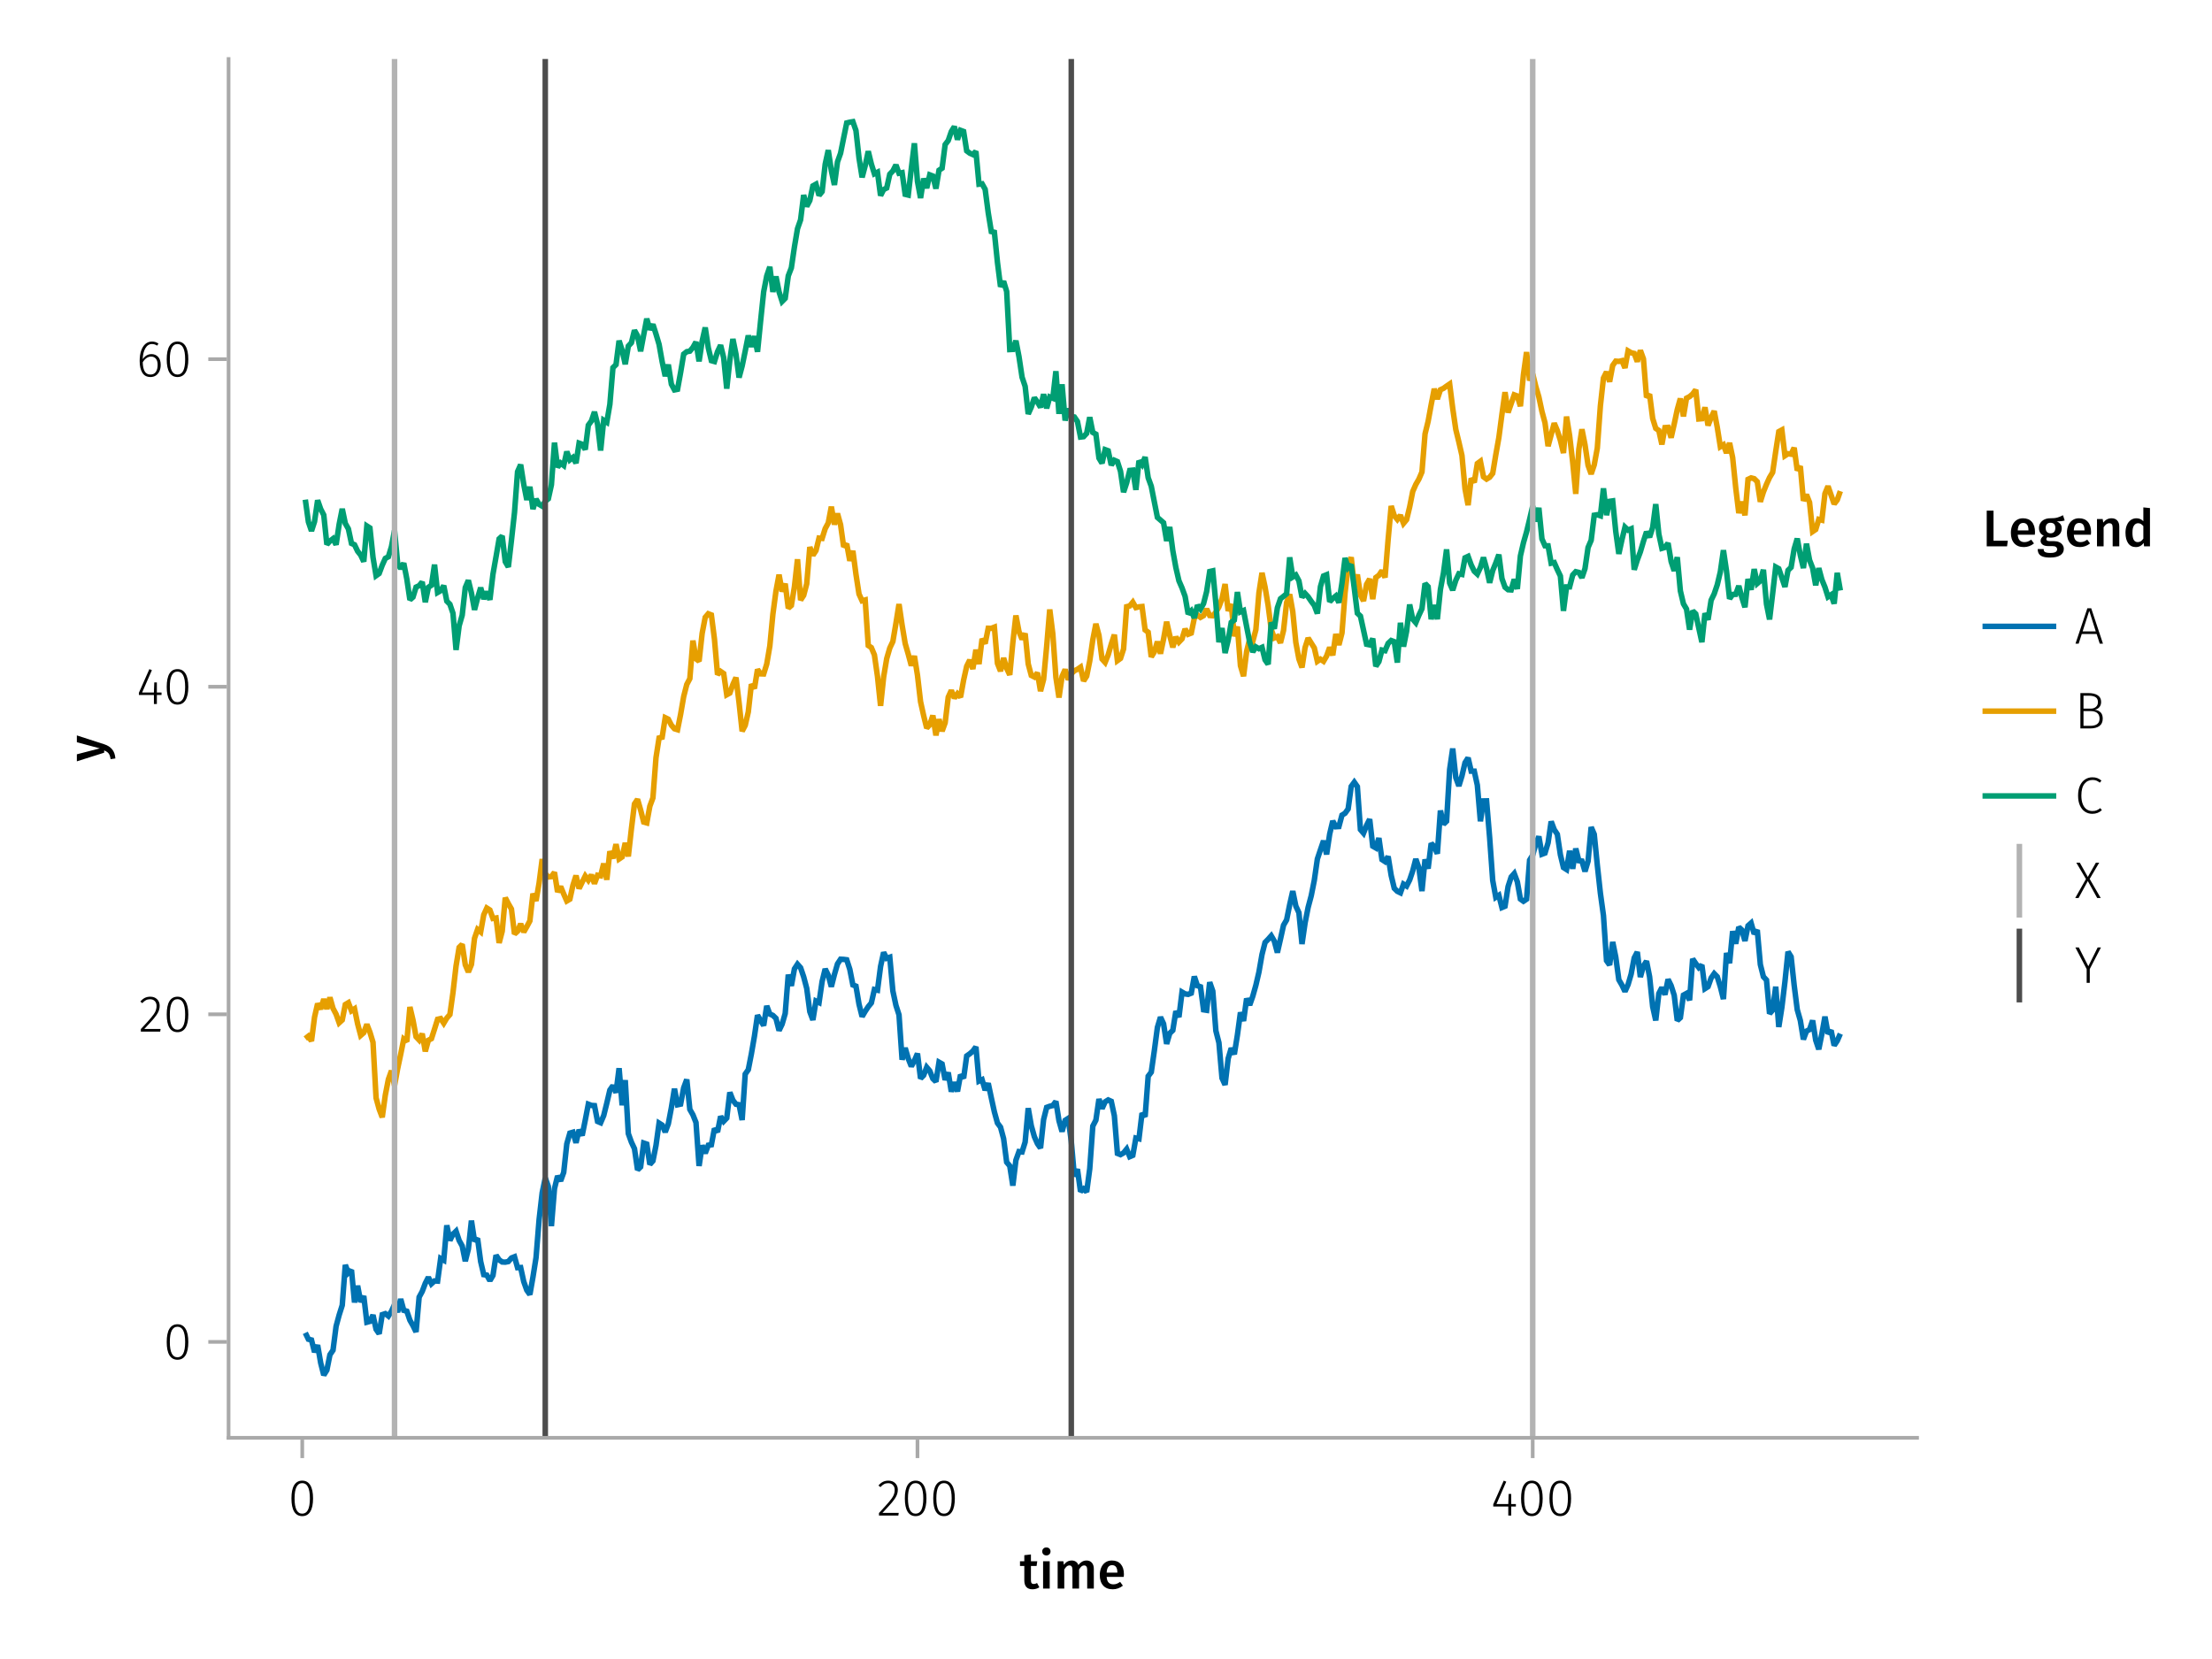 <?xml version="1.0" encoding="UTF-8"?>
<svg xmlns="http://www.w3.org/2000/svg" xmlns:xlink="http://www.w3.org/1999/xlink" width="600" height="450" viewBox="0 0 600 450">
<defs>
<g>
<g id="glyph-0-0-31ad4e9a">
<path d="M 5.312 -0.344 C 5.051 -0.156 4.758 -0.02 4.438 0.062 C 4.125 0.156 3.797 0.203 3.453 0.203 C 2.723 0.203 2.172 0 1.797 -0.406 C 1.422 -0.812 1.234 -1.414 1.234 -2.219 L 1.234 -6.125 L 0.062 -6.125 L 0.062 -7.406 L 1.234 -7.406 L 1.234 -9.047 L 3.031 -9.25 L 3.031 -7.406 L 4.75 -7.406 L 4.562 -6.125 L 3.031 -6.125 L 3.031 -2.25 C 3.031 -1.883 3.094 -1.625 3.219 -1.469 C 3.344 -1.312 3.539 -1.234 3.812 -1.234 C 4.082 -1.234 4.375 -1.32 4.688 -1.5 Z M 5.312 -0.344 "/>
</g>
<g id="glyph-0-1-31ad4e9a">
<path d="M 2.875 -7.406 L 2.875 0 L 1.078 0 L 1.078 -7.406 Z M 1.969 -11.156 C 2.301 -11.156 2.57 -11.051 2.781 -10.844 C 2.988 -10.633 3.094 -10.375 3.094 -10.062 C 3.094 -9.758 2.988 -9.504 2.781 -9.297 C 2.57 -9.086 2.301 -8.984 1.969 -8.984 C 1.633 -8.984 1.363 -9.086 1.156 -9.297 C 0.945 -9.504 0.844 -9.758 0.844 -10.062 C 0.844 -10.375 0.945 -10.633 1.156 -10.844 C 1.363 -11.051 1.633 -11.156 1.969 -11.156 Z M 1.969 -11.156 "/>
</g>
<g id="glyph-0-2-31ad4e9a">
<path d="M 8.938 -7.609 C 9.531 -7.609 10.004 -7.406 10.359 -7 C 10.711 -6.594 10.891 -6.047 10.891 -5.359 L 10.891 0 L 9.094 0 L 9.094 -5.078 C 9.094 -5.867 8.82 -6.266 8.281 -6.266 C 8 -6.266 7.75 -6.172 7.531 -5.984 C 7.32 -5.805 7.109 -5.531 6.891 -5.156 L 6.891 0 L 5.094 0 L 5.094 -5.078 C 5.094 -5.867 4.82 -6.266 4.281 -6.266 C 3.988 -6.266 3.734 -6.172 3.516 -5.984 C 3.305 -5.805 3.094 -5.531 2.875 -5.156 L 2.875 0 L 1.078 0 L 1.078 -7.406 L 2.625 -7.406 L 2.766 -6.438 C 3.328 -7.219 4.039 -7.609 4.906 -7.609 C 5.344 -7.609 5.719 -7.5 6.031 -7.281 C 6.344 -7.062 6.566 -6.758 6.703 -6.375 C 7.004 -6.77 7.332 -7.07 7.688 -7.281 C 8.051 -7.5 8.469 -7.609 8.938 -7.609 Z M 8.938 -7.609 "/>
</g>
<g id="glyph-0-3-31ad4e9a">
<path d="M 7.156 -3.875 C 7.156 -3.781 7.141 -3.539 7.109 -3.156 L 2.469 -3.156 C 2.52 -2.438 2.703 -1.922 3.016 -1.609 C 3.336 -1.297 3.758 -1.141 4.281 -1.141 C 4.613 -1.141 4.922 -1.191 5.203 -1.297 C 5.492 -1.41 5.801 -1.582 6.125 -1.812 L 6.875 -0.781 C 6.051 -0.125 5.133 0.203 4.125 0.203 C 3 0.203 2.129 -0.141 1.516 -0.828 C 0.91 -1.516 0.609 -2.457 0.609 -3.656 C 0.609 -4.406 0.738 -5.082 1 -5.688 C 1.258 -6.289 1.633 -6.758 2.125 -7.094 C 2.625 -7.438 3.211 -7.609 3.891 -7.609 C 4.93 -7.609 5.734 -7.281 6.297 -6.625 C 6.867 -5.969 7.156 -5.051 7.156 -3.875 Z M 5.375 -4.391 C 5.375 -5.691 4.895 -6.344 3.938 -6.344 C 3.5 -6.344 3.156 -6.18 2.906 -5.859 C 2.656 -5.535 2.508 -5.02 2.469 -4.312 L 5.375 -4.312 Z M 5.375 -4.391 "/>
</g>
<g id="glyph-1-0-31ad4e9a">
<path d="M 3.844 -9.469 C 4.812 -9.469 5.539 -9.055 6.031 -8.234 C 6.531 -7.422 6.781 -6.223 6.781 -4.641 C 6.781 -3.078 6.531 -1.883 6.031 -1.062 C 5.531 -0.25 4.801 0.156 3.844 0.156 C 2.883 0.156 2.156 -0.25 1.656 -1.062 C 1.164 -1.883 0.922 -3.082 0.922 -4.656 C 0.922 -6.238 1.164 -7.438 1.656 -8.25 C 2.156 -9.062 2.883 -9.469 3.844 -9.469 Z M 3.844 -8.797 C 2.457 -8.797 1.766 -7.414 1.766 -4.656 C 1.766 -1.895 2.457 -0.516 3.844 -0.516 C 4.531 -0.516 5.047 -0.848 5.391 -1.516 C 5.742 -2.191 5.922 -3.234 5.922 -4.641 C 5.922 -6.055 5.742 -7.102 5.391 -7.781 C 5.047 -8.457 4.531 -8.797 3.844 -8.797 Z M 3.844 -8.797 "/>
</g>
<g id="glyph-1-1-31ad4e9a">
<path d="M 3.156 -9.469 C 3.938 -9.469 4.555 -9.238 5.016 -8.781 C 5.484 -8.32 5.719 -7.734 5.719 -7.016 C 5.719 -6.41 5.586 -5.844 5.328 -5.312 C 5.078 -4.781 4.68 -4.195 4.141 -3.562 C 3.609 -2.926 2.742 -1.977 1.547 -0.719 L 5.969 -0.719 L 5.859 0 L 0.609 0 L 0.609 -0.688 C 1.879 -2.051 2.789 -3.062 3.344 -3.719 C 3.906 -4.375 4.301 -4.941 4.531 -5.422 C 4.758 -5.898 4.875 -6.414 4.875 -6.969 C 4.875 -7.52 4.711 -7.957 4.391 -8.281 C 4.066 -8.613 3.641 -8.781 3.109 -8.781 C 2.68 -8.781 2.301 -8.691 1.969 -8.516 C 1.633 -8.336 1.316 -8.07 1.016 -7.719 L 0.469 -8.141 C 0.832 -8.586 1.234 -8.922 1.672 -9.141 C 2.109 -9.359 2.602 -9.469 3.156 -9.469 Z M 3.156 -9.469 "/>
</g>
<g id="glyph-1-2-31ad4e9a">
<path d="M 6.766 -3.125 L 6.766 -2.453 L 5.5 -2.453 L 5.5 0 L 4.703 0 L 4.703 -2.453 L 0.625 -2.453 L 0.625 -3.047 L 3.469 -9.469 L 4.156 -9.188 L 1.5 -3.125 L 4.703 -3.125 L 4.797 -5.859 L 5.5 -5.859 L 5.5 -3.125 Z M 6.766 -3.125 "/>
</g>
<g id="glyph-1-3-31ad4e9a">
<path d="M 6.797 0 L 5.953 -2.625 L 1.922 -2.625 L 1.078 0 L 0.219 0 L 3.438 -9.594 L 4.484 -9.594 L 7.672 0 Z M 2.156 -3.328 L 5.719 -3.328 L 3.953 -8.906 Z M 2.156 -3.328 "/>
</g>
<g id="glyph-1-4-31ad4e9a">
<path d="M 5.406 -5.078 C 6.062 -5.004 6.594 -4.773 7 -4.391 C 7.406 -4.004 7.609 -3.426 7.609 -2.656 C 7.609 -1.758 7.305 -1.094 6.703 -0.656 C 6.098 -0.219 5.254 0 4.172 0 L 1.547 0 L 1.547 -9.594 L 3.703 -9.594 C 4.805 -9.594 5.66 -9.391 6.266 -8.984 C 6.867 -8.586 7.172 -7.992 7.172 -7.203 C 7.172 -6.609 7.008 -6.129 6.688 -5.766 C 6.363 -5.398 5.938 -5.172 5.406 -5.078 Z M 2.391 -8.891 L 2.391 -5.375 L 4.328 -5.375 C 4.922 -5.375 5.398 -5.531 5.766 -5.844 C 6.129 -6.156 6.312 -6.586 6.312 -7.141 C 6.312 -7.766 6.098 -8.211 5.672 -8.484 C 5.254 -8.754 4.625 -8.891 3.781 -8.891 Z M 4.172 -0.703 C 5.891 -0.703 6.75 -1.352 6.75 -2.656 C 6.75 -3.352 6.535 -3.867 6.109 -4.203 C 5.68 -4.535 5.117 -4.703 4.422 -4.703 L 2.391 -4.703 L 2.391 -0.703 Z M 4.172 -0.703 "/>
</g>
<g id="glyph-1-5-31ad4e9a">
<path d="M 4.797 -9.75 C 5.328 -9.75 5.773 -9.676 6.141 -9.531 C 6.516 -9.383 6.891 -9.16 7.266 -8.859 L 6.812 -8.297 C 6.488 -8.555 6.176 -8.742 5.875 -8.859 C 5.582 -8.973 5.242 -9.031 4.859 -9.031 C 3.953 -9.031 3.219 -8.68 2.656 -7.984 C 2.094 -7.297 1.812 -6.234 1.812 -4.797 C 1.812 -3.867 1.941 -3.086 2.203 -2.453 C 2.461 -1.816 2.816 -1.348 3.266 -1.047 C 3.723 -0.742 4.238 -0.594 4.812 -0.594 C 5.27 -0.594 5.656 -0.66 5.969 -0.797 C 6.289 -0.93 6.613 -1.129 6.938 -1.391 L 7.375 -0.844 C 6.676 -0.176 5.812 0.156 4.781 0.156 C 4.039 0.156 3.379 -0.035 2.797 -0.422 C 2.211 -0.805 1.754 -1.367 1.422 -2.109 C 1.086 -2.848 0.922 -3.742 0.922 -4.797 C 0.922 -5.859 1.094 -6.758 1.438 -7.5 C 1.781 -8.238 2.242 -8.797 2.828 -9.172 C 3.41 -9.555 4.066 -9.75 4.797 -9.75 Z M 4.797 -9.75 "/>
</g>
<g id="glyph-1-6-31ad4e9a">
<path d="M 7.125 -9.594 L 4.094 -3.75 L 4.094 0 L 3.25 0 L 3.25 -3.734 L 0.188 -9.594 L 1.125 -9.594 L 3.703 -4.5 L 6.234 -9.594 Z M 7.125 -9.594 "/>
</g>
<g id="glyph-2-0-31ad4e9a">
<path d="M 3.844 -9.469 C 4.812 -9.469 5.539 -9.055 6.031 -8.234 C 6.531 -7.422 6.781 -6.223 6.781 -4.641 C 6.781 -3.078 6.531 -1.883 6.031 -1.062 C 5.531 -0.25 4.801 0.156 3.844 0.156 C 2.883 0.156 2.156 -0.25 1.656 -1.062 C 1.164 -1.883 0.922 -3.082 0.922 -4.656 C 0.922 -6.238 1.164 -7.438 1.656 -8.25 C 2.156 -9.062 2.883 -9.469 3.844 -9.469 Z M 3.844 -8.797 C 2.457 -8.797 1.766 -7.414 1.766 -4.656 C 1.766 -1.895 2.457 -0.516 3.844 -0.516 C 4.531 -0.516 5.047 -0.848 5.391 -1.516 C 5.742 -2.191 5.922 -3.234 5.922 -4.641 C 5.922 -6.055 5.742 -7.102 5.391 -7.781 C 5.047 -8.457 4.531 -8.797 3.844 -8.797 Z M 3.844 -8.797 "/>
</g>
<g id="glyph-3-0-31ad4e9a">
<path d="M 3.844 -9.469 C 4.812 -9.469 5.539 -9.055 6.031 -8.234 C 6.531 -7.422 6.781 -6.223 6.781 -4.641 C 6.781 -3.078 6.531 -1.883 6.031 -1.062 C 5.531 -0.25 4.801 0.156 3.844 0.156 C 2.883 0.156 2.156 -0.25 1.656 -1.062 C 1.164 -1.883 0.922 -3.082 0.922 -4.656 C 0.922 -6.238 1.164 -7.438 1.656 -8.25 C 2.156 -9.062 2.883 -9.469 3.844 -9.469 Z M 3.844 -8.797 C 2.457 -8.797 1.766 -7.414 1.766 -4.656 C 1.766 -1.895 2.457 -0.516 3.844 -0.516 C 4.531 -0.516 5.047 -0.848 5.391 -1.516 C 5.742 -2.191 5.922 -3.234 5.922 -4.641 C 5.922 -6.055 5.742 -7.102 5.391 -7.781 C 5.047 -8.457 4.531 -8.797 3.844 -8.797 Z M 3.844 -8.797 "/>
</g>
<g id="glyph-4-0-31ad4e9a">
<path d="M 3.844 -9.469 C 4.812 -9.469 5.539 -9.055 6.031 -8.234 C 6.531 -7.422 6.781 -6.223 6.781 -4.641 C 6.781 -3.078 6.531 -1.883 6.031 -1.062 C 5.531 -0.25 4.801 0.156 3.844 0.156 C 2.883 0.156 2.156 -0.25 1.656 -1.062 C 1.164 -1.883 0.922 -3.082 0.922 -4.656 C 0.922 -6.238 1.164 -7.438 1.656 -8.25 C 2.156 -9.062 2.883 -9.469 3.844 -9.469 Z M 3.844 -8.797 C 2.457 -8.797 1.766 -7.414 1.766 -4.656 C 1.766 -1.895 2.457 -0.516 3.844 -0.516 C 4.531 -0.516 5.047 -0.848 5.391 -1.516 C 5.742 -2.191 5.922 -3.234 5.922 -4.641 C 5.922 -6.055 5.742 -7.102 5.391 -7.781 C 5.047 -8.457 4.531 -8.797 3.844 -8.797 Z M 3.844 -8.797 "/>
</g>
<g id="glyph-5-0-31ad4e9a">
<path d="M 0.031 -4.656 C 0.945 -4.363 1.656 -3.91 2.156 -3.297 C 2.664 -2.691 2.961 -1.863 3.047 -0.812 L 1.75 -0.625 C 1.676 -1.113 1.57 -1.504 1.438 -1.797 C 1.301 -2.086 1.117 -2.32 0.891 -2.5 C 0.672 -2.676 0.375 -2.844 0 -3 L 0 -2.375 L -7.406 -0.031 L -7.406 -1.938 L -1.188 -3.547 L -7.406 -5.219 L -7.406 -7.062 Z M 0.031 -4.656 "/>
</g>
<g id="glyph-6-0-31ad4e9a">
<path d="M 3.844 -9.469 C 4.812 -9.469 5.539 -9.055 6.031 -8.234 C 6.531 -7.422 6.781 -6.223 6.781 -4.641 C 6.781 -3.078 6.531 -1.883 6.031 -1.062 C 5.531 -0.25 4.801 0.156 3.844 0.156 C 2.883 0.156 2.156 -0.25 1.656 -1.062 C 1.164 -1.883 0.922 -3.082 0.922 -4.656 C 0.922 -6.238 1.164 -7.438 1.656 -8.25 C 2.156 -9.062 2.883 -9.469 3.844 -9.469 Z M 3.844 -8.797 C 2.457 -8.797 1.766 -7.414 1.766 -4.656 C 1.766 -1.895 2.457 -0.516 3.844 -0.516 C 4.531 -0.516 5.047 -0.848 5.391 -1.516 C 5.742 -2.191 5.922 -3.234 5.922 -4.641 C 5.922 -6.055 5.742 -7.102 5.391 -7.781 C 5.047 -8.457 4.531 -8.797 3.844 -8.797 Z M 3.844 -8.797 "/>
</g>
<g id="glyph-7-0-31ad4e9a">
<path d="M 3.156 -9.469 C 3.938 -9.469 4.555 -9.238 5.016 -8.781 C 5.484 -8.32 5.719 -7.734 5.719 -7.016 C 5.719 -6.41 5.586 -5.844 5.328 -5.312 C 5.078 -4.781 4.68 -4.195 4.141 -3.562 C 3.609 -2.926 2.742 -1.977 1.547 -0.719 L 5.969 -0.719 L 5.859 0 L 0.609 0 L 0.609 -0.688 C 1.879 -2.051 2.789 -3.062 3.344 -3.719 C 3.906 -4.375 4.301 -4.941 4.531 -5.422 C 4.758 -5.898 4.875 -6.414 4.875 -6.969 C 4.875 -7.52 4.711 -7.957 4.391 -8.281 C 4.066 -8.613 3.641 -8.781 3.109 -8.781 C 2.68 -8.781 2.301 -8.691 1.969 -8.516 C 1.633 -8.336 1.316 -8.07 1.016 -7.719 L 0.469 -8.141 C 0.832 -8.586 1.234 -8.922 1.672 -9.141 C 2.109 -9.359 2.602 -9.469 3.156 -9.469 Z M 3.156 -9.469 "/>
</g>
<g id="glyph-8-0-31ad4e9a">
<path d="M 6.766 -3.125 L 6.766 -2.453 L 5.5 -2.453 L 5.5 0 L 4.703 0 L 4.703 -2.453 L 0.625 -2.453 L 0.625 -3.047 L 3.469 -9.469 L 4.156 -9.188 L 1.5 -3.125 L 4.703 -3.125 L 4.797 -5.859 L 5.5 -5.859 L 5.5 -3.125 Z M 6.766 -3.125 "/>
</g>
<g id="glyph-9-0-31ad4e9a">
<path d="M 4.141 -6.062 C 4.859 -6.062 5.453 -5.812 5.922 -5.312 C 6.391 -4.812 6.625 -4.086 6.625 -3.141 C 6.625 -2.473 6.504 -1.891 6.266 -1.391 C 6.023 -0.891 5.695 -0.504 5.281 -0.234 C 4.863 0.023 4.395 0.156 3.875 0.156 C 2.852 0.156 2.102 -0.238 1.625 -1.031 C 1.156 -1.82 0.922 -2.879 0.922 -4.203 C 0.922 -5.273 1.055 -6.207 1.328 -7 C 1.598 -7.789 1.984 -8.398 2.484 -8.828 C 2.992 -9.254 3.594 -9.469 4.281 -9.469 C 4.906 -9.469 5.484 -9.285 6.016 -8.922 L 5.672 -8.359 C 5.223 -8.648 4.754 -8.797 4.266 -8.797 C 3.516 -8.797 2.914 -8.414 2.469 -7.656 C 2.02 -6.906 1.781 -5.914 1.75 -4.688 C 2.375 -5.602 3.172 -6.062 4.141 -6.062 Z M 3.875 -0.516 C 4.488 -0.516 4.961 -0.75 5.297 -1.219 C 5.629 -1.695 5.797 -2.328 5.797 -3.109 C 5.797 -3.879 5.633 -4.453 5.312 -4.828 C 4.988 -5.203 4.562 -5.391 4.031 -5.391 C 3.562 -5.391 3.133 -5.25 2.75 -4.969 C 2.363 -4.695 2.031 -4.32 1.75 -3.844 C 1.781 -2.758 1.961 -1.93 2.297 -1.359 C 2.629 -0.797 3.156 -0.516 3.875 -0.516 Z M 3.875 -0.516 "/>
</g>
<g id="glyph-9-1-31ad4e9a">
<path d="M 3.844 -9.469 C 4.812 -9.469 5.539 -9.055 6.031 -8.234 C 6.531 -7.422 6.781 -6.223 6.781 -4.641 C 6.781 -3.078 6.531 -1.883 6.031 -1.062 C 5.531 -0.25 4.801 0.156 3.844 0.156 C 2.883 0.156 2.156 -0.25 1.656 -1.062 C 1.164 -1.883 0.922 -3.082 0.922 -4.656 C 0.922 -6.238 1.164 -7.438 1.656 -8.25 C 2.156 -9.062 2.883 -9.469 3.844 -9.469 Z M 3.844 -8.797 C 2.457 -8.797 1.766 -7.414 1.766 -4.656 C 1.766 -1.895 2.457 -0.516 3.844 -0.516 C 4.531 -0.516 5.047 -0.848 5.391 -1.516 C 5.742 -2.191 5.922 -3.234 5.922 -4.641 C 5.922 -6.055 5.742 -7.102 5.391 -7.781 C 5.047 -8.457 4.531 -8.797 3.844 -8.797 Z M 3.844 -8.797 "/>
</g>
<g id="glyph-10-0-31ad4e9a">
<path d="M 2.984 -9.672 L 2.984 -1.516 L 6.859 -1.516 L 6.656 0 L 1.141 0 L 1.141 -9.672 Z M 2.984 -9.672 "/>
</g>
<g id="glyph-10-1-31ad4e9a">
<path d="M 7.156 -3.875 C 7.156 -3.781 7.141 -3.539 7.109 -3.156 L 2.469 -3.156 C 2.52 -2.438 2.703 -1.922 3.016 -1.609 C 3.336 -1.297 3.758 -1.141 4.281 -1.141 C 4.613 -1.141 4.922 -1.191 5.203 -1.297 C 5.492 -1.41 5.801 -1.582 6.125 -1.812 L 6.875 -0.781 C 6.051 -0.125 5.133 0.203 4.125 0.203 C 3 0.203 2.129 -0.141 1.516 -0.828 C 0.91 -1.516 0.609 -2.457 0.609 -3.656 C 0.609 -4.406 0.738 -5.082 1 -5.688 C 1.258 -6.289 1.633 -6.758 2.125 -7.094 C 2.625 -7.438 3.211 -7.609 3.891 -7.609 C 4.93 -7.609 5.734 -7.281 6.297 -6.625 C 6.867 -5.969 7.156 -5.051 7.156 -3.875 Z M 5.375 -4.391 C 5.375 -5.691 4.895 -6.344 3.938 -6.344 C 3.5 -6.344 3.156 -6.18 2.906 -5.859 C 2.656 -5.535 2.508 -5.02 2.469 -4.312 L 5.375 -4.312 Z M 5.375 -4.391 "/>
</g>
<g id="glyph-10-2-31ad4e9a">
<path d="M 7.516 -7.016 C 7.035 -6.848 6.32 -6.766 5.375 -6.766 C 5.832 -6.555 6.172 -6.301 6.391 -6 C 6.609 -5.695 6.719 -5.316 6.719 -4.859 C 6.719 -4.367 6.598 -3.938 6.359 -3.562 C 6.117 -3.195 5.77 -2.906 5.312 -2.688 C 4.863 -2.469 4.336 -2.359 3.734 -2.359 C 3.398 -2.359 3.109 -2.398 2.859 -2.484 C 2.648 -2.336 2.547 -2.156 2.547 -1.938 C 2.547 -1.582 2.844 -1.406 3.438 -1.406 L 4.578 -1.406 C 5.117 -1.406 5.594 -1.316 6 -1.141 C 6.406 -0.961 6.719 -0.711 6.938 -0.391 C 7.164 -0.078 7.281 0.281 7.281 0.688 C 7.281 1.438 6.961 2.016 6.328 2.422 C 5.691 2.836 4.773 3.047 3.578 3.047 C 2.723 3.047 2.051 2.957 1.562 2.781 C 1.07 2.602 0.723 2.348 0.516 2.016 C 0.305 1.68 0.203 1.254 0.203 0.734 L 1.812 0.734 C 1.812 0.992 1.859 1.195 1.953 1.344 C 2.055 1.488 2.238 1.598 2.5 1.672 C 2.758 1.754 3.129 1.797 3.609 1.797 C 4.297 1.797 4.773 1.707 5.047 1.531 C 5.328 1.363 5.469 1.125 5.469 0.812 C 5.469 0.531 5.359 0.312 5.141 0.156 C 4.93 0.008 4.625 -0.062 4.219 -0.062 L 3.094 -0.062 C 2.395 -0.062 1.867 -0.195 1.516 -0.469 C 1.16 -0.738 0.984 -1.082 0.984 -1.5 C 0.984 -1.758 1.055 -2.008 1.203 -2.25 C 1.359 -2.5 1.57 -2.707 1.844 -2.875 C 1.395 -3.102 1.066 -3.383 0.859 -3.719 C 0.648 -4.062 0.547 -4.473 0.547 -4.953 C 0.547 -5.484 0.676 -5.945 0.938 -6.344 C 1.195 -6.75 1.555 -7.062 2.016 -7.281 C 2.484 -7.5 3.016 -7.609 3.609 -7.609 C 4.391 -7.598 5.02 -7.66 5.5 -7.797 C 5.988 -7.93 6.508 -8.145 7.062 -8.438 Z M 3.641 -6.391 C 3.234 -6.391 2.914 -6.258 2.688 -6 C 2.469 -5.75 2.359 -5.41 2.359 -4.984 C 2.359 -4.535 2.473 -4.18 2.703 -3.922 C 2.93 -3.66 3.254 -3.531 3.672 -3.531 C 4.098 -3.531 4.422 -3.656 4.641 -3.906 C 4.867 -4.164 4.984 -4.531 4.984 -5 C 4.984 -5.926 4.535 -6.391 3.641 -6.391 Z M 3.641 -6.391 "/>
</g>
<g id="glyph-10-3-31ad4e9a">
<path d="M 5.031 -7.609 C 5.688 -7.609 6.195 -7.41 6.562 -7.016 C 6.938 -6.617 7.125 -6.066 7.125 -5.359 L 7.125 0 L 5.328 0 L 5.328 -5.078 C 5.328 -5.516 5.25 -5.82 5.094 -6 C 4.945 -6.176 4.723 -6.266 4.422 -6.266 C 4.117 -6.266 3.844 -6.172 3.594 -5.984 C 3.344 -5.797 3.102 -5.52 2.875 -5.156 L 2.875 0 L 1.078 0 L 1.078 -7.406 L 2.625 -7.406 L 2.766 -6.438 C 3.379 -7.219 4.133 -7.609 5.031 -7.609 Z M 5.031 -7.609 "/>
</g>
<g id="glyph-11-0-31ad4e9a">
<path d="M 7.312 -10.375 L 7.312 0 L 5.719 0 L 5.594 -0.938 C 5.363 -0.582 5.066 -0.301 4.703 -0.094 C 4.348 0.102 3.941 0.203 3.484 0.203 C 2.578 0.203 1.879 -0.145 1.391 -0.844 C 0.91 -1.539 0.672 -2.492 0.672 -3.703 C 0.672 -4.453 0.789 -5.125 1.031 -5.719 C 1.281 -6.312 1.629 -6.773 2.078 -7.109 C 2.535 -7.441 3.062 -7.609 3.656 -7.609 C 4.363 -7.609 4.984 -7.344 5.516 -6.812 L 5.516 -10.562 Z M 3.984 -1.141 C 4.305 -1.141 4.586 -1.219 4.828 -1.375 C 5.066 -1.531 5.297 -1.77 5.516 -2.094 L 5.516 -5.484 C 5.297 -5.742 5.078 -5.938 4.859 -6.062 C 4.641 -6.195 4.391 -6.266 4.109 -6.266 C 3.629 -6.266 3.25 -6.051 2.969 -5.625 C 2.695 -5.207 2.562 -4.566 2.562 -3.703 C 2.562 -2.797 2.68 -2.141 2.922 -1.734 C 3.172 -1.336 3.523 -1.141 3.984 -1.141 Z M 3.984 -1.141 "/>
</g>
<g id="glyph-12-0-31ad4e9a">
<path d="M 4.062 -5.188 L 7.062 0 L 6.109 0 L 3.562 -4.609 L 1.047 0 L 0.141 0 L 3.062 -5.156 L 0.438 -9.594 L 1.391 -9.594 L 3.562 -5.719 L 5.75 -9.594 L 6.656 -9.594 Z M 4.062 -5.188 "/>
</g>
</g>
<clipPath id="clip-0-31ad4e9a">
<path clip-rule="nonzero" d="M 106 16 L 108 16 L 108 390 L 106 390 Z M 106 16 "/>
</clipPath>
<clipPath id="clip-1-31ad4e9a">
<path clip-rule="nonzero" d="M 414 16 L 417 16 L 417 390 L 414 390 Z M 414 16 "/>
</clipPath>
<clipPath id="clip-2-31ad4e9a">
<path clip-rule="nonzero" d="M 147 16 L 149 16 L 149 390 L 147 390 Z M 147 16 "/>
</clipPath>
<clipPath id="clip-3-31ad4e9a">
<path clip-rule="nonzero" d="M 289 16 L 292 16 L 292 390 L 289 390 Z M 289 16 "/>
</clipPath>
</defs>
<rect x="-60" y="-45" width="720" height="540" fill="rgb(100%, 100%, 100%)" fill-opacity="1"/>
<path fill-rule="nonzero" fill="rgb(100%, 100%, 100%)" fill-opacity="1" d="M 62 390 L 520 390 L 520 16 L 62 16 Z M 62 390 "/>
<g fill="rgb(0%, 0%, 0%)" fill-opacity="1">
<use xlink:href="#glyph-0-0-31ad4e9a" x="276.608" y="430.89"/>
</g>
<g fill="rgb(0%, 0%, 0%)" fill-opacity="1">
<use xlink:href="#glyph-0-1-31ad4e9a" x="281.858" y="430.89"/>
</g>
<g fill="rgb(0%, 0%, 0%)" fill-opacity="1">
<use xlink:href="#glyph-0-2-31ad4e9a" x="285.806" y="430.89"/>
</g>
<g fill="rgb(0%, 0%, 0%)" fill-opacity="1">
<use xlink:href="#glyph-0-3-31ad4e9a" x="297.706" y="430.89"/>
</g>
<g fill="rgb(0%, 0%, 0%)" fill-opacity="1">
<use xlink:href="#glyph-1-0-31ad4e9a" x="78.134" y="411.09"/>
</g>
<g fill="rgb(0%, 0%, 0%)" fill-opacity="1">
<use xlink:href="#glyph-1-1-31ad4e9a" x="237.81" y="411.09"/>
</g>
<g fill="rgb(0%, 0%, 0%)" fill-opacity="1">
<use xlink:href="#glyph-1-0-31ad4e9a" x="244.516" y="411.09"/>
</g>
<g fill="rgb(0%, 0%, 0%)" fill-opacity="1">
<use xlink:href="#glyph-2-0-31ad4e9a" x="252.216" y="411.09"/>
</g>
<g fill="rgb(0%, 0%, 0%)" fill-opacity="1">
<use xlink:href="#glyph-1-2-31ad4e9a" x="404.416" y="411.09"/>
</g>
<g fill="rgb(0%, 0%, 0%)" fill-opacity="1">
<use xlink:href="#glyph-3-0-31ad4e9a" x="411.668" y="411.09"/>
</g>
<g fill="rgb(0%, 0%, 0%)" fill-opacity="1">
<use xlink:href="#glyph-4-0-31ad4e9a" x="419.368" y="411.09"/>
</g>
<g fill="rgb(0%, 0%, 0%)" fill-opacity="1">
<use xlink:href="#glyph-5-0-31ad4e9a" x="28.254" y="206.542"/>
</g>
<g fill="rgb(0%, 0%, 0%)" fill-opacity="1">
<use xlink:href="#glyph-6-0-31ad4e9a" x="44.3" y="368.673"/>
</g>
<g fill="rgb(0%, 0%, 0%)" fill-opacity="1">
<use xlink:href="#glyph-7-0-31ad4e9a" x="37.594" y="279.82"/>
</g>
<g fill="rgb(0%, 0%, 0%)" fill-opacity="1">
<use xlink:href="#glyph-6-0-31ad4e9a" x="44.3" y="279.82"/>
</g>
<g fill="rgb(0%, 0%, 0%)" fill-opacity="1">
<use xlink:href="#glyph-8-0-31ad4e9a" x="37.048" y="190.966"/>
</g>
<g fill="rgb(0%, 0%, 0%)" fill-opacity="1">
<use xlink:href="#glyph-6-0-31ad4e9a" x="44.3" y="190.966"/>
</g>
<g fill="rgb(0%, 0%, 0%)" fill-opacity="1">
<use xlink:href="#glyph-9-0-31ad4e9a" x="36.964" y="102.113"/>
</g>
<g fill="rgb(0%, 0%, 0%)" fill-opacity="1">
<use xlink:href="#glyph-9-1-31ad4e9a" x="44.3" y="102.113"/>
</g>
<path fill="none" stroke-width="1.5" stroke-linecap="butt" stroke-linejoin="miter" stroke="rgb(0%, 44.706%, 69.804%)" stroke-opacity="1" stroke-miterlimit="2" d="M 82.816 361.531 L 83.652 363.262 L 84.488 363.469 L 85.32 366.758 L 86.156 364.867 L 86.988 369.707 L 87.824 373 L 88.66 371.645 L 89.492 367.469 L 90.328 366.246 L 91.164 359.758 L 91.996 356.688 L 92.832 354.051 L 93.664 343.117 L 94.5 345.273 L 95.336 344.504 L 96.168 353.293 L 97.004 348.754 L 97.836 353.152 L 98.672 351.551 L 99.508 358.641 L 100.34 358.418 L 101.176 356.707 L 102.008 360.562 L 102.844 361.77 L 103.68 356.598 L 104.512 356.328 L 105.348 356.984 L 106.18 355.684 L 107.016 353.855 L 107.852 355.91 L 108.684 352.363 L 109.52 355.426 L 110.352 355.656 L 111.188 358.109 L 112.023 359.578 L 112.855 361.277 L 113.691 351.84 L 114.523 350.316 L 115.359 348.098 L 116.195 346.453 L 117.027 348.215 L 117.863 347.449 L 118.695 347.496 L 119.531 341.359 L 120.367 341.828 L 121.199 332.363 L 122.035 336.473 L 122.871 334.773 L 123.703 333.961 L 124.539 336.469 L 125.371 337.961 L 126.207 342.094 L 127.043 338.789 L 127.875 331.09 L 128.711 336.637 L 129.543 335.934 L 130.379 342.188 L 131.215 345.746 L 132.047 345.875 L 132.883 347.371 L 133.715 345.961 L 134.551 340.484 L 135.387 341.734 L 136.219 342.312 L 137.055 342.355 L 137.887 342.191 L 138.723 341.23 L 139.559 340.898 L 140.391 343.855 L 141.227 343.816 L 142.059 347.617 L 142.895 349.965 L 143.73 351.137 L 144.562 346.402 L 145.398 341.141 L 146.23 330.832 L 147.066 323.531 L 147.902 319.523 L 148.734 321.82 L 149.57 332.578 L 150.402 322.41 L 151.238 318.996 L 152.074 320.309 L 152.906 318 L 153.742 310.266 L 154.578 307.359 L 155.41 307.117 L 156.246 309.977 L 157.078 306.473 L 157.914 307.984 L 158.75 303.832 L 159.582 299.512 L 160.418 299.84 L 161.25 299.895 L 162.086 304.184 L 162.922 304.543 L 163.754 302.598 L 164.59 299.242 L 165.422 295.691 L 166.258 294.484 L 167.094 296.375 L 167.926 289.75 L 168.762 299.805 L 169.594 292.984 L 170.43 307.48 L 171.266 309.801 L 172.098 311.57 L 172.934 317.32 L 173.766 316.516 L 174.602 310.051 L 175.438 310.336 L 176.27 315.84 L 177.105 314.887 L 177.938 310.68 L 178.773 304.645 L 179.609 305.172 L 180.441 307.062 L 181.277 304.84 L 182.109 300.465 L 182.945 295.312 L 183.781 299.672 L 184.613 299.492 L 185.449 295.07 L 186.285 292.809 L 187.117 300.922 L 187.953 302.387 L 188.785 304.484 L 189.621 316.266 L 190.457 310.688 L 191.289 312.809 L 192.125 310.637 L 192.957 310.52 L 193.793 306.133 L 194.629 307.031 L 195.461 302.828 L 196.297 304.141 L 197.129 303.27 L 197.965 296.305 L 198.801 298.434 L 199.633 299.52 L 200.469 299.648 L 201.301 303.805 L 202.137 291.352 L 202.973 290.141 L 203.805 285.879 L 204.641 281.059 L 205.473 275.379 L 206.309 276.816 L 207.145 278.172 L 207.977 272.848 L 208.812 275.059 L 209.645 275.422 L 210.48 276.227 L 211.316 279.527 L 212.148 277.797 L 212.984 274.914 L 213.82 264.371 L 214.652 267.402 L 215.488 262.812 L 216.32 261.543 L 217.156 262.488 L 217.992 264.953 L 218.824 268.094 L 219.66 274.418 L 220.492 276.66 L 221.328 271.535 L 222.164 271.938 L 222.996 266.23 L 223.832 262.832 L 224.664 264.52 L 225.5 267.629 L 226.336 264.332 L 227.168 261.457 L 228.004 260.191 L 228.836 260.23 L 229.672 260.34 L 230.508 262.918 L 231.34 267.156 L 232.176 267.488 L 233.008 272.391 L 233.844 275.742 L 234.68 274.324 L 235.512 273.059 L 236.348 272.047 L 237.18 268.402 L 238.016 268.59 L 238.852 262.156 L 239.684 258.34 L 240.52 259.945 L 241.352 259.656 L 242.188 268.805 L 243.023 272.703 L 243.855 275.281 L 244.691 287.441 L 245.527 284.254 L 246.359 287.125 L 247.195 289.242 L 248.027 287.695 L 248.863 285.77 L 249.699 292.531 L 250.531 291.684 L 251.367 289.496 L 252.199 290.48 L 253.035 292.578 L 253.871 293.387 L 254.703 288.121 L 255.539 288.598 L 256.371 292.918 L 257.207 290.918 L 258.043 296.098 L 258.875 293.574 L 259.711 296.043 L 260.543 291.543 L 261.379 292.457 L 262.215 286.422 L 263.047 285.836 L 263.883 285.121 L 264.715 283.961 L 265.551 293.25 L 266.387 292.863 L 267.219 295.699 L 268.055 293.836 L 268.887 297.77 L 269.723 301.598 L 270.559 304.625 L 271.391 305.742 L 272.227 308.855 L 273.059 315.246 L 273.895 316.242 L 274.73 321.594 L 275.562 314.695 L 276.398 312.363 L 277.234 312.461 L 278.066 309.789 L 278.902 300.59 L 279.734 305.355 L 280.57 308.312 L 281.406 310.215 L 282.238 311.414 L 283.074 303.668 L 283.906 300.375 L 284.742 300.07 L 285.578 299.875 L 286.41 298.758 L 287.246 303.992 L 288.078 306.926 L 288.914 303.895 L 289.75 303.363 L 290.582 309.555 L 291.418 319.09 L 292.25 317.133 L 293.086 323.184 L 293.922 322.477 L 294.754 323.297 L 295.59 317.023 L 296.422 305.449 L 297.258 303.836 L 298.094 298.113 L 298.926 300.711 L 299.762 298.871 L 300.594 298.355 L 301.43 298.73 L 302.266 302.637 L 303.098 312.855 L 303.934 313.191 L 304.766 312.723 L 305.602 311.688 L 306.438 313.746 L 307.27 313.387 L 308.105 308.703 L 308.941 308.895 L 309.773 301.949 L 310.609 302.895 L 311.441 291.922 L 312.277 290.82 L 313.113 284.984 L 313.945 278.672 L 314.781 275.906 L 315.613 277.695 L 316.449 283.148 L 317.285 280.285 L 318.117 279.48 L 318.953 274.289 L 319.785 275.867 L 320.621 269.102 L 321.457 269.598 L 322.289 269.719 L 323.125 269.391 L 323.957 264.867 L 324.793 267.375 L 325.629 267.66 L 326.461 273.906 L 327.297 274.039 L 328.129 266.434 L 328.965 268.832 L 329.801 279.598 L 330.633 282.848 L 331.469 292.43 L 332.301 294.258 L 333.137 287.125 L 333.973 284.328 L 334.805 285.953 L 335.641 280.762 L 336.473 274.621 L 337.309 276.926 L 338.145 270.852 L 338.977 272.613 L 339.812 270.23 L 340.648 267.262 L 341.48 263.691 L 342.316 258.895 L 343.148 255.629 L 343.984 254.777 L 344.82 253.836 L 345.652 255.262 L 346.488 258.383 L 347.32 254.742 L 348.156 250.961 L 348.992 249.527 L 349.824 245.391 L 350.66 241.715 L 351.492 245.77 L 352.328 247.566 L 353.164 256.066 L 353.996 250.332 L 354.832 246.109 L 355.664 242.984 L 356.5 238.793 L 357.336 232.992 L 358.168 230.504 L 359.004 228.055 L 359.836 231.75 L 360.672 226.23 L 361.508 222.691 L 362.34 224.254 L 363.176 224.199 L 364.008 221.105 L 364.844 220.594 L 365.68 219.422 L 366.512 213.324 L 367.348 212.176 L 368.18 213.367 L 369.016 225.02 L 369.852 225.992 L 370.684 223.879 L 371.52 222.211 L 372.355 229.512 L 373.188 229.992 L 374.023 227.332 L 374.855 233.152 L 375.691 233.703 L 376.527 232.32 L 377.359 237.465 L 378.195 240.945 L 379.027 241.77 L 379.863 242.172 L 380.699 239.82 L 381.531 240.336 L 382.367 238.684 L 383.199 236.223 L 384.035 233.008 L 384.871 235.391 L 385.703 241.711 L 386.539 233.125 L 387.371 235.594 L 388.207 228.77 L 389.043 229.617 L 389.875 231.555 L 390.711 219.859 L 391.543 223.555 L 392.379 222.746 L 393.215 208.73 L 394.047 203.035 L 394.883 210.914 L 395.715 213.184 L 396.551 210.457 L 397.387 206.871 L 398.219 205.562 L 399.055 209.176 L 399.891 209.176 L 400.723 212.977 L 401.559 222.773 L 402.391 217.254 L 403.227 217.238 L 404.062 227.188 L 404.895 238.816 L 405.73 243.383 L 406.562 242.852 L 407.398 246.16 L 408.234 245.805 L 409.066 240.473 L 409.902 237.883 L 410.734 236.941 L 411.57 239.18 L 412.406 243.867 L 413.238 244.461 L 414.074 243.898 L 414.906 233.309 L 415.742 231.938 L 416.578 228.938 L 417.41 226.891 L 418.246 231.703 L 419.078 231.387 L 419.914 228.605 L 420.75 222.824 L 421.582 225.023 L 422.418 226.289 L 423.25 231.844 L 424.086 235.309 L 424.922 235.844 L 425.754 230.781 L 426.59 235.656 L 427.422 230.168 L 428.258 233.461 L 429.094 233.555 L 429.926 236.355 L 430.762 233.582 L 431.598 224.355 L 432.43 226.289 L 433.266 234.648 L 434.098 242.254 L 434.934 248.344 L 435.77 260.57 L 436.602 261.742 L 437.438 255.512 L 438.27 259.602 L 439.105 265.754 L 439.941 267.188 L 440.773 268.93 L 441.609 267.074 L 442.441 264.223 L 443.277 259.832 L 444.113 258.234 L 444.945 265.016 L 445.781 262.008 L 446.613 260.711 L 447.449 264.941 L 448.285 273.043 L 449.117 276.789 L 449.953 269.492 L 450.785 267.871 L 451.621 269.789 L 452.457 265.652 L 453.289 267.348 L 454.125 269.965 L 454.957 276.816 L 455.793 276.043 L 456.629 269.926 L 457.461 269.469 L 458.297 271.305 L 459.129 260.098 L 459.965 261.336 L 460.801 262.457 L 461.633 261.789 L 462.469 268.16 L 463.305 267.625 L 464.137 265.285 L 464.973 264.094 L 465.805 264.949 L 466.641 267.648 L 467.477 271 L 468.309 258.492 L 469.145 261.262 L 469.977 252.582 L 470.812 255.98 L 471.648 251.484 L 472.48 252.258 L 473.316 255.227 L 474.148 251.117 L 474.984 250.375 L 475.82 253.312 L 476.652 252.281 L 477.488 261.621 L 478.32 264.934 L 479.156 265.832 L 479.992 274.941 L 480.824 274 L 481.66 267.633 L 482.492 278.562 L 483.328 273.23 L 484.164 266.266 L 484.996 258.164 L 485.832 259.516 L 486.664 267.246 L 487.5 273.871 L 488.336 276.809 L 489.168 281.934 L 490.004 279.695 L 490.836 279.27 L 491.672 276.797 L 492.508 282.148 L 493.34 284.617 L 494.176 280.461 L 495.012 275.762 L 495.844 280.363 L 496.68 279.508 L 497.512 283.578 L 498.348 282.32 L 499.184 280.391 "/>
<path fill="none" stroke-width="1.5" stroke-linecap="butt" stroke-linejoin="miter" stroke="rgb(90.196%, 62.353%, 0%)" stroke-opacity="1" stroke-miterlimit="2" d="M 82.816 281.723 L 83.652 281.062 L 84.488 282.375 L 85.32 275.898 L 86.156 272.234 L 86.988 273.699 L 87.824 271.008 L 88.66 273.676 L 89.492 270.559 L 90.328 273.508 L 91.164 275.098 L 91.996 277.434 L 92.832 276.668 L 93.664 272.48 L 94.5 271.977 L 95.336 274.172 L 96.168 273.641 L 97.004 277.707 L 97.836 280.852 L 98.672 280.125 L 99.508 277.848 L 100.34 279.977 L 101.176 282.738 L 102.008 297.797 L 102.844 300.848 L 103.68 303.055 L 104.512 297.07 L 105.348 292.777 L 106.18 290.438 L 107.016 294.477 L 107.852 289.922 L 108.684 285.992 L 109.52 281.859 L 110.352 282.516 L 111.188 273.148 L 112.023 276.699 L 112.855 281.211 L 113.691 282.102 L 114.523 280.391 L 115.359 285.184 L 116.195 282.172 L 117.027 281.738 L 117.863 279.141 L 118.695 276.48 L 119.531 276.285 L 120.367 277.539 L 121.199 276.141 L 122.035 275.195 L 122.871 269.23 L 123.703 262.016 L 124.539 256.973 L 125.371 256.156 L 126.207 261.699 L 127.043 263.645 L 127.875 261.617 L 128.711 254.512 L 129.543 252.109 L 130.379 252.781 L 131.215 248.148 L 132.047 246.309 L 132.883 246.84 L 133.715 249.133 L 134.551 249.004 L 135.387 255.766 L 136.219 252.605 L 137.055 243.512 L 137.887 245.113 L 138.723 246.566 L 139.559 253.348 L 140.391 252.605 L 141.227 250.582 L 142.059 252.812 L 142.895 251.359 L 143.73 249.785 L 144.562 242.398 L 145.398 244.352 L 146.23 239.52 L 147.066 233.035 L 147.902 237.031 L 148.734 237.875 L 149.57 237.781 L 150.402 236.625 L 151.238 241.93 L 152.074 240.477 L 152.906 242.496 L 153.742 244.391 L 154.578 243.895 L 155.41 240.121 L 156.246 237.5 L 157.078 241.004 L 157.914 239.293 L 158.75 237.617 L 159.582 238.746 L 160.418 237.312 L 161.25 239.672 L 162.086 237.41 L 162.922 237.562 L 163.754 234.234 L 164.59 238.633 L 165.422 230.926 L 166.258 232.816 L 167.094 228.988 L 167.926 232.996 L 168.762 232.426 L 169.594 228.637 L 170.43 232.293 L 171.266 224.836 L 172.098 218.062 L 172.934 216.82 L 173.766 219.699 L 174.602 222.977 L 175.438 223.215 L 176.27 218.672 L 177.105 216.418 L 177.938 205.512 L 178.773 200.172 L 179.609 199.969 L 180.441 194.672 L 181.277 195.082 L 182.109 196.695 L 182.945 197.672 L 183.781 197.93 L 184.613 193.754 L 185.449 188.938 L 186.285 185.66 L 187.117 184.074 L 187.953 173.758 L 188.785 178.699 L 189.621 179.348 L 190.457 171.793 L 191.289 167.453 L 192.125 166.48 L 192.957 166.805 L 193.793 173.348 L 194.629 182.977 L 195.461 182.117 L 196.297 182.699 L 197.129 188.445 L 197.965 187.988 L 198.801 185.641 L 199.633 183.781 L 200.469 190.594 L 201.301 198.336 L 202.137 196.75 L 202.973 193.102 L 203.805 185.617 L 204.641 186.734 L 205.473 181.594 L 206.309 182.777 L 207.145 182.805 L 207.977 180.121 L 208.812 175.242 L 209.645 166.582 L 210.48 160.328 L 211.316 155.883 L 212.148 160.438 L 212.984 158.324 L 213.82 164.961 L 214.652 164.227 L 215.488 159.156 L 216.32 151.699 L 217.156 162.773 L 217.992 161.5 L 218.824 158.344 L 219.66 148.391 L 220.492 150.617 L 221.328 149.363 L 222.164 145.957 L 222.996 146.047 L 223.832 143.391 L 224.664 141.84 L 225.5 137.438 L 226.336 142.277 L 227.168 139.312 L 228.004 142.328 L 228.836 148.305 L 229.672 147.543 L 230.508 152.109 L 231.34 149.418 L 232.176 155.762 L 233.008 161.133 L 233.844 162.973 L 234.68 162.742 L 235.512 175.09 L 236.348 175.656 L 237.18 177.637 L 238.016 183.453 L 238.852 191.457 L 239.684 183.637 L 240.52 178.637 L 241.352 175.785 L 242.188 174.004 L 243.023 169.062 L 243.855 163.863 L 244.691 169.551 L 245.527 174.535 L 246.359 177.43 L 247.195 180.551 L 248.027 177.934 L 248.863 183.156 L 249.699 190.34 L 250.531 194.086 L 251.367 197.477 L 252.199 196.602 L 253.035 194.074 L 253.871 199.469 L 254.703 195.094 L 255.539 198.324 L 256.371 196.039 L 257.207 189.105 L 258.043 187.273 L 258.875 189.344 L 259.711 188.188 L 260.543 189.094 L 261.379 184.469 L 262.215 180.715 L 263.047 179.031 L 263.883 181.457 L 264.715 176.238 L 265.551 180.129 L 266.387 173.285 L 267.219 174.559 L 268.055 170.418 L 268.887 170.438 L 269.723 170.109 L 270.559 179.938 L 271.391 182.039 L 272.227 178.477 L 273.059 181.297 L 273.895 183.051 L 274.73 174.316 L 275.562 166.949 L 276.398 171.328 L 277.234 173.391 L 278.066 171.832 L 278.902 180.082 L 279.734 183.199 L 280.57 183.625 L 281.406 182.484 L 282.238 187.469 L 283.074 184.266 L 283.906 175.324 L 284.742 165.32 L 285.578 172 L 286.41 183.715 L 287.246 189.199 L 288.078 183.488 L 288.914 181.602 L 289.75 184.344 L 290.582 182.758 L 291.418 181.945 L 292.25 181.551 L 293.086 180.973 L 293.922 184.703 L 294.754 183.406 L 295.59 179.273 L 296.422 173.527 L 297.258 169.211 L 298.094 172.355 L 298.926 178.754 L 299.762 179.676 L 300.594 177.621 L 301.43 174.73 L 302.266 172.164 L 303.098 179.203 L 303.934 178.594 L 304.766 176.031 L 305.602 164.57 L 306.438 164.359 L 307.27 163.348 L 308.105 164.816 L 308.941 164.602 L 309.773 164.523 L 310.609 170.859 L 311.441 171.492 L 312.277 178.176 L 313.113 176.824 L 313.945 174.035 L 314.781 177.297 L 315.613 173.355 L 316.449 168.652 L 317.285 172.324 L 318.117 175.582 L 318.953 172.781 L 319.785 174.16 L 320.621 173.281 L 321.457 170.617 L 322.289 172.043 L 323.125 171.719 L 323.957 167.703 L 324.793 166.773 L 325.629 167.457 L 326.461 166.996 L 327.297 165.176 L 328.129 166.953 L 328.965 167.023 L 329.801 166.059 L 330.633 164.629 L 331.469 162.375 L 332.301 158.422 L 333.137 165.707 L 333.973 163.871 L 334.805 172.574 L 335.641 169.965 L 336.473 180.57 L 337.309 183.418 L 338.145 176.688 L 338.977 173.332 L 339.812 173.996 L 340.648 170.824 L 341.48 160.832 L 342.316 155.379 L 343.148 159.258 L 343.984 164.238 L 344.82 170.719 L 345.652 173.043 L 346.488 172.688 L 347.32 174.375 L 348.156 171.008 L 348.992 163.434 L 349.824 161.207 L 350.66 165.895 L 351.492 174.27 L 352.328 178.762 L 353.164 181.043 L 353.996 175.664 L 354.832 173.078 L 355.664 174.426 L 356.5 175.75 L 357.336 179.379 L 358.168 178.801 L 359.004 179.367 L 359.836 177.953 L 360.672 175.613 L 361.508 177.734 L 362.34 171.984 L 363.176 174.938 L 364.008 171.688 L 364.844 160.77 L 365.68 153.453 L 366.512 151.164 L 367.348 158.867 L 368.18 155.852 L 369.016 161.387 L 369.852 163 L 370.684 158.496 L 371.52 157.043 L 372.355 162.512 L 373.188 156.656 L 374.023 156.059 L 374.855 154.789 L 375.691 156.641 L 376.527 146.34 L 377.359 137.254 L 378.195 139.867 L 379.027 140.887 L 379.863 139.766 L 380.699 141.961 L 381.531 140.969 L 382.367 137.516 L 383.199 133.324 L 384.035 131.414 L 384.871 129.965 L 385.703 128.02 L 386.539 117.699 L 387.371 114.309 L 388.207 109.758 L 389.043 105.465 L 389.875 108.242 L 390.711 105.723 L 391.543 105.34 L 392.379 104.734 L 393.215 104.168 L 394.047 110.77 L 394.883 116.5 L 395.715 119.902 L 396.551 123.547 L 397.387 132.613 L 398.219 137.023 L 399.055 129.766 L 399.891 130.844 L 400.723 125.738 L 401.559 125.125 L 402.391 129.336 L 403.227 129.953 L 404.062 129.449 L 404.895 128.387 L 405.73 123.359 L 406.562 118.707 L 407.398 112.363 L 408.234 106.375 L 409.066 111.898 L 409.902 109.484 L 410.734 107.105 L 411.57 107.414 L 412.406 110.184 L 413.238 101.57 L 414.074 95.504 L 414.906 103.203 L 415.742 101.41 L 416.578 104.828 L 417.41 107.664 L 418.246 111.586 L 419.078 114.688 L 419.914 121.012 L 420.75 117.895 L 421.582 114.793 L 422.418 116.793 L 423.25 119.441 L 424.086 122.883 L 424.922 112.992 L 425.754 118.164 L 426.59 125.348 L 427.422 133.961 L 428.258 121.863 L 429.094 116.441 L 429.926 120.617 L 430.762 126.211 L 431.598 128.566 L 432.43 126.098 L 433.266 121.555 L 434.098 110.105 L 434.934 102.547 L 435.77 100.879 L 436.602 103.539 L 437.438 99.141 L 438.27 97.961 L 439.105 98.027 L 439.941 97.836 L 440.773 99.797 L 441.609 95.191 L 442.441 95.684 L 443.277 95.871 L 444.113 98.078 L 444.945 95.047 L 445.781 97.352 L 446.613 107.777 L 447.449 106.953 L 448.285 113.508 L 449.117 116.184 L 449.953 116.766 L 450.785 120.555 L 451.621 115.988 L 452.457 115.926 L 453.289 118.711 L 454.125 115.023 L 454.957 111.102 L 455.793 108.102 L 456.629 112.949 L 457.461 108.008 L 458.297 107.582 L 459.129 106.871 L 459.965 105.73 L 460.801 113.641 L 461.633 113.57 L 462.469 110.492 L 463.305 115.402 L 464.137 113.273 L 464.973 111.504 L 465.805 115.926 L 466.641 121.164 L 467.477 120.648 L 468.309 122.879 L 469.145 120.141 L 469.977 124.117 L 470.812 132.289 L 471.648 139.172 L 472.48 136.082 L 473.316 139.781 L 474.148 130.027 L 474.984 129.629 L 475.82 129.844 L 476.652 130.668 L 477.488 136.098 L 478.32 133.445 L 479.156 131.359 L 479.992 129.527 L 480.824 128.137 L 481.66 122.461 L 482.492 117.082 L 483.328 116.625 L 484.164 123.609 L 484.996 123.074 L 485.832 123.195 L 486.664 121.453 L 487.5 127.59 L 488.336 126.469 L 489.168 135.824 L 490.004 134.176 L 490.836 136.273 L 491.672 144.184 L 492.508 143.617 L 493.34 140.879 L 494.176 141.094 L 495.012 133.895 L 495.844 131.883 L 496.68 134.289 L 497.512 136.691 L 498.348 135.609 L 499.184 133.219 "/>
<path fill="none" stroke-width="1.5" stroke-linecap="butt" stroke-linejoin="miter" stroke="rgb(0%, 61.961%, 45.098%)" stroke-opacity="1" stroke-miterlimit="2" d="M 82.816 135.527 L 83.652 141.551 L 84.488 144.023 L 85.32 141.465 L 86.156 135.695 L 86.988 138.082 L 87.824 139.695 L 88.66 147.68 L 89.492 146.773 L 90.328 146.125 L 91.164 147.746 L 91.996 142.223 L 92.832 138.02 L 93.664 141.977 L 94.5 143.457 L 95.336 147.395 L 96.168 147.766 L 97.004 149.512 L 97.836 150.559 L 98.672 152.34 L 99.508 142.672 L 100.34 143.207 L 101.176 151.176 L 102.008 156.156 L 102.844 155.559 L 103.68 153.32 L 104.512 151.465 L 105.348 151.02 L 106.18 148.289 L 107.016 143.902 L 107.852 152.75 L 108.684 154.25 L 109.52 152.762 L 110.352 157.059 L 111.188 162.699 L 112.023 161.961 L 112.855 159.254 L 113.691 158.871 L 114.523 157.859 L 115.359 163.348 L 116.195 159.309 L 117.027 158.746 L 117.863 153.152 L 118.695 160.711 L 119.531 160.234 L 120.367 158.863 L 121.199 163.062 L 122.035 163.906 L 122.871 166.363 L 123.703 176.293 L 124.539 169.746 L 125.371 166.875 L 126.207 159.383 L 127.043 157.422 L 127.875 160.844 L 128.711 165.406 L 129.543 162.23 L 130.379 159.402 L 131.215 162.473 L 132.047 160.492 L 132.883 162.688 L 133.715 155.742 L 134.551 151 L 135.387 146.168 L 136.219 145.395 L 137.055 152.359 L 137.887 153.781 L 138.723 146.586 L 139.559 139.008 L 140.391 127.93 L 141.227 126.043 L 142.059 131.344 L 142.895 135.605 L 143.73 132.043 L 144.562 138.082 L 145.398 135.379 L 146.23 136.801 L 147.066 137.293 L 147.902 135.938 L 148.734 135.297 L 149.57 131.492 L 150.402 120.066 L 151.238 126.727 L 152.074 125.605 L 152.906 126.246 L 153.742 122.496 L 154.578 124.734 L 155.41 124.086 L 156.246 125.617 L 157.078 120.207 L 157.914 120.508 L 158.75 121.93 L 159.582 115.332 L 160.418 114.188 L 161.25 111.727 L 162.086 115.047 L 162.922 122.203 L 163.754 114 L 164.59 114.539 L 165.422 109.695 L 166.258 99.734 L 167.094 98.91 L 167.926 92.414 L 168.762 95.07 L 169.594 98.793 L 170.43 93.879 L 171.266 92.98 L 172.098 89.602 L 172.934 91.094 L 173.766 95.281 L 174.602 90.82 L 175.438 86.449 L 176.27 89.402 L 177.105 88 L 177.938 90.613 L 178.773 93.414 L 179.609 98.102 L 180.441 102.035 L 181.277 98.906 L 182.109 104.211 L 182.945 105.762 L 183.781 105.594 L 184.613 101.035 L 185.449 96.062 L 186.285 95.391 L 187.117 95.25 L 187.953 94.262 L 188.785 92.766 L 189.621 98.012 L 190.457 92.527 L 191.289 88.836 L 192.125 94.348 L 192.957 97.824 L 193.793 98.062 L 194.629 95.391 L 195.461 93.637 L 196.297 97.035 L 197.129 105.418 L 197.965 97.723 L 198.801 91.953 L 199.633 96.086 L 200.469 102.402 L 201.301 99.285 L 202.137 95.242 L 202.973 91.012 L 203.805 94.066 L 204.641 91.203 L 205.473 95.422 L 206.309 87.117 L 207.145 79.141 L 207.977 74.848 L 208.812 72.383 L 209.645 79.18 L 210.48 74.996 L 211.316 79.16 L 212.148 81.762 L 212.984 80.918 L 213.82 74.82 L 214.652 72.66 L 215.488 66.973 L 216.32 62.031 L 217.156 59.637 L 217.992 52.906 L 218.824 55.988 L 219.66 54.379 L 220.492 50.43 L 221.328 49.965 L 222.164 52.996 L 222.996 51.965 L 223.832 44.539 L 224.664 40.734 L 225.5 46.281 L 226.336 50.156 L 227.168 43.906 L 228.004 41.566 L 228.836 37.418 L 229.672 33.344 L 230.508 33.137 L 231.34 33 L 232.176 35.398 L 233.008 42.875 L 233.844 48.102 L 234.68 44.953 L 235.512 41.035 L 236.348 44.473 L 237.18 47.129 L 238.016 46.715 L 238.852 53.051 L 239.684 51.41 L 240.52 50.988 L 241.352 47.246 L 242.188 46.367 L 243.023 44.742 L 243.855 47 L 244.691 46.836 L 245.527 52.707 L 246.359 52.91 L 247.195 45.699 L 248.027 38.863 L 248.863 49.223 L 249.699 53.711 L 250.531 48.426 L 251.367 51.02 L 252.199 47.43 L 253.035 47.75 L 253.871 51.156 L 254.703 46.184 L 255.539 45.621 L 256.371 39.219 L 257.207 38.121 L 258.043 35.688 L 258.875 34.34 L 259.711 37.859 L 260.543 35.352 L 261.379 35.668 L 262.215 40.918 L 263.047 41.547 L 263.883 41.93 L 264.715 41.062 L 265.551 49.961 L 266.387 49.859 L 267.219 51.352 L 268.055 57.699 L 268.887 62.809 L 269.723 63.008 L 270.559 71.188 L 271.391 77.754 L 272.227 76.301 L 273.059 79.07 L 273.895 94.816 L 274.73 94.77 L 275.562 92.422 L 276.398 96.746 L 277.234 102.309 L 278.066 104.789 L 278.902 112.285 L 279.734 110.434 L 280.57 107.891 L 281.406 109.051 L 282.238 110.473 L 283.074 106.93 L 283.906 110.75 L 284.742 107.672 L 285.578 108.012 L 286.41 100.688 L 287.246 112.262 L 288.078 104.246 L 288.914 114.062 L 289.75 110.863 L 290.582 112.945 L 291.418 113.105 L 292.25 114.32 L 293.086 118.543 L 293.922 118.445 L 294.754 117.547 L 295.59 113.172 L 296.422 117.301 L 297.258 117.766 L 298.094 124.262 L 298.926 125.641 L 299.762 121.969 L 300.594 122.273 L 301.43 126.156 L 302.266 124.844 L 303.098 125.211 L 303.934 127.812 L 304.766 133.496 L 305.602 130.977 L 306.438 127.609 L 307.27 127.527 L 308.105 132.875 L 308.941 125 L 309.773 126.016 L 310.609 123.988 L 311.441 129.586 L 312.277 131.891 L 313.113 136.141 L 313.945 140.344 L 314.781 141.07 L 315.613 141.793 L 316.449 146.742 L 317.285 142.945 L 318.117 149.336 L 318.953 153.949 L 319.785 157.547 L 320.621 159.477 L 321.457 161.777 L 322.289 166.551 L 323.125 165.707 L 323.957 167.609 L 324.793 164.191 L 325.629 165.195 L 326.461 163.734 L 327.297 160.453 L 328.129 155.027 L 328.965 154.836 L 329.801 163.715 L 330.633 174.199 L 331.469 170.363 L 332.301 177.125 L 333.137 173.648 L 333.973 168.816 L 334.805 168.191 L 335.641 160.59 L 336.473 165.98 L 337.309 165.613 L 338.145 169.957 L 338.977 174.191 L 339.812 176.832 L 340.648 175.469 L 341.48 175.965 L 342.316 175.594 L 343.148 178.984 L 343.984 180.176 L 344.82 168.848 L 345.652 170.535 L 346.488 164.852 L 347.32 162.418 L 348.156 161.754 L 348.992 161.066 L 349.824 151.18 L 350.66 156.504 L 351.492 155.98 L 352.328 157.559 L 353.164 162.012 L 353.996 160.973 L 354.832 161.879 L 355.664 163.102 L 356.5 164.219 L 357.336 166.418 L 358.168 159.121 L 359.004 156.238 L 359.836 155.902 L 360.672 163.207 L 361.508 162.34 L 362.34 161.656 L 363.176 163.461 L 364.008 158.129 L 364.844 151.363 L 365.68 153.996 L 366.512 153.141 L 367.348 159.566 L 368.18 166.324 L 369.016 167.113 L 369.852 170.941 L 370.684 174.75 L 371.52 174.922 L 372.355 173.211 L 373.188 180.727 L 374.023 179.465 L 374.855 176.324 L 375.691 176.496 L 376.527 174.52 L 377.359 173.742 L 378.195 174.055 L 379.027 179.723 L 379.863 168.926 L 380.699 175.387 L 381.531 171.262 L 382.367 163.977 L 383.199 167.949 L 384.035 168.906 L 384.871 166.883 L 385.703 165.113 L 386.539 158.277 L 387.371 159.141 L 388.207 167.969 L 389.043 164.109 L 389.875 167.949 L 390.711 159.871 L 391.543 155.406 L 392.379 149.023 L 393.215 158.152 L 394.047 160.074 L 394.883 157.414 L 395.715 155.629 L 396.551 155.809 L 397.387 151.309 L 398.219 150.918 L 399.055 153.227 L 399.891 154.941 L 400.723 155.711 L 401.559 153.914 L 402.391 151.219 L 403.227 154.227 L 404.062 158.07 L 404.895 154.766 L 405.73 152.699 L 406.562 150.441 L 407.398 156.926 L 408.234 159.277 L 409.066 159.961 L 409.902 160.012 L 410.734 157.152 L 411.57 159.742 L 412.406 150.793 L 413.238 147.207 L 414.074 144.289 L 414.906 140.875 L 415.742 137.281 L 416.578 141.453 L 417.41 137.746 L 418.246 146.176 L 419.078 148.043 L 419.914 148.051 L 420.75 152.77 L 421.582 152.598 L 422.418 154.504 L 423.25 156.246 L 424.086 165.695 L 424.922 159.199 L 425.754 159.188 L 426.59 155.98 L 427.422 155.074 L 428.258 155.27 L 429.094 156.691 L 429.926 154.23 L 430.762 148.496 L 431.598 146.555 L 432.43 139.758 L 433.266 139.617 L 434.098 139.898 L 434.934 132.465 L 435.77 139.727 L 436.602 135.988 L 437.438 135.863 L 438.27 144.148 L 439.105 150.234 L 439.941 146.41 L 440.773 142.996 L 441.609 143.793 L 442.441 143.445 L 443.277 154.535 L 444.113 151.902 L 444.945 149.676 L 445.781 146.836 L 446.613 144.262 L 447.449 145.699 L 448.285 143.07 L 449.117 136.746 L 449.953 144.859 L 450.785 148.734 L 451.621 148.488 L 452.457 147.332 L 453.289 152.293 L 454.125 154.844 L 454.957 151.141 L 455.793 160.262 L 456.629 163.781 L 457.461 165.195 L 458.297 170.789 L 459.129 165.703 L 459.965 166.516 L 460.801 170.379 L 461.633 174.184 L 462.469 166.359 L 463.305 168.09 L 464.137 162.812 L 464.973 161.078 L 465.805 158.617 L 466.641 155.102 L 467.477 149.246 L 468.309 154.883 L 469.145 162.406 L 469.977 161.242 L 470.812 161.211 L 471.648 158.926 L 472.48 162.062 L 473.316 164.711 L 474.148 157.066 L 474.984 159.965 L 475.82 154.371 L 476.652 158.273 L 477.488 157.555 L 478.32 154.543 L 479.156 163.863 L 479.992 168.016 L 480.824 161.027 L 481.66 153.797 L 482.492 154.262 L 483.328 156.711 L 484.164 159.188 L 484.996 154.703 L 485.832 153.887 L 486.664 148.902 L 487.5 146.086 L 488.336 150.609 L 489.168 154.082 L 490.004 147.477 L 490.836 151.918 L 491.672 154.078 L 492.508 158.77 L 493.34 154.117 L 494.176 157.219 L 495.012 159.262 L 495.844 161.887 L 496.68 161.336 L 497.512 163.742 L 498.348 155.383 L 499.184 160.168 "/>
<g clip-path="url(#clip-0-31ad4e9a)">
<path fill="none" stroke-width="1.5" stroke-linecap="butt" stroke-linejoin="miter" stroke="rgb(70.196%, 70.196%, 70.196%)" stroke-opacity="1" stroke-miterlimit="1.155" d="M 107.016 390 L 107.016 16 "/>
</g>
<g clip-path="url(#clip-1-31ad4e9a)">
<path fill="none" stroke-width="1.5" stroke-linecap="butt" stroke-linejoin="miter" stroke="rgb(70.196%, 70.196%, 70.196%)" stroke-opacity="1" stroke-miterlimit="1.155" d="M 415.742 390 L 415.742 16 "/>
</g>
<g clip-path="url(#clip-2-31ad4e9a)">
<path fill="none" stroke-width="1.5" stroke-linecap="butt" stroke-linejoin="miter" stroke="rgb(30.196%, 30.196%, 30.196%)" stroke-opacity="1" stroke-miterlimit="1.155" d="M 147.902 390 L 147.902 16 "/>
</g>
<g clip-path="url(#clip-3-31ad4e9a)">
<path fill="none" stroke-width="1.5" stroke-linecap="butt" stroke-linejoin="miter" stroke="rgb(30.196%, 30.196%, 30.196%)" stroke-opacity="1" stroke-miterlimit="1.155" d="M 290.582 390 L 290.582 16 "/>
</g>
<path fill="none" stroke-width="1" stroke-linecap="butt" stroke-linejoin="miter" stroke="rgb(66.275%, 66.275%, 66.275%)" stroke-opacity="1" stroke-miterlimit="1.155" d="M 81.984 390.5 L 81.984 395.5 "/>
<path fill="none" stroke-width="1" stroke-linecap="butt" stroke-linejoin="miter" stroke="rgb(66.275%, 66.275%, 66.275%)" stroke-opacity="1" stroke-miterlimit="1.155" d="M 248.863 390.5 L 248.863 395.5 "/>
<path fill="none" stroke-width="1" stroke-linecap="butt" stroke-linejoin="miter" stroke="rgb(66.275%, 66.275%, 66.275%)" stroke-opacity="1" stroke-miterlimit="1.155" d="M 415.742 390.5 L 415.742 395.5 "/>
<path fill="none" stroke-width="1" stroke-linecap="butt" stroke-linejoin="miter" stroke="rgb(66.275%, 66.275%, 66.275%)" stroke-opacity="1" stroke-miterlimit="1.155" d="M 61.5 363.984 L 56.5 363.984 "/>
<path fill="none" stroke-width="1" stroke-linecap="butt" stroke-linejoin="miter" stroke="rgb(66.275%, 66.275%, 66.275%)" stroke-opacity="1" stroke-miterlimit="1.155" d="M 61.5 275.129 L 56.5 275.129 "/>
<path fill="none" stroke-width="1" stroke-linecap="butt" stroke-linejoin="miter" stroke="rgb(66.275%, 66.275%, 66.275%)" stroke-opacity="1" stroke-miterlimit="1.155" d="M 61.5 186.277 L 56.5 186.277 "/>
<path fill="none" stroke-width="1" stroke-linecap="butt" stroke-linejoin="miter" stroke="rgb(66.275%, 66.275%, 66.275%)" stroke-opacity="1" stroke-miterlimit="1.155" d="M 61.5 97.422 L 56.5 97.422 "/>
<path fill="none" stroke-width="1.5" stroke-linecap="butt" stroke-linejoin="miter" stroke="rgb(0%, 44.706%, 69.804%)" stroke-opacity="1" stroke-miterlimit="2" d="M 537.754 169.898 L 557.754 169.898 "/>
<path fill="none" stroke-width="1.5" stroke-linecap="butt" stroke-linejoin="miter" stroke="rgb(90.196%, 62.353%, 0%)" stroke-opacity="1" stroke-miterlimit="2" d="M 537.754 192.898 L 557.754 192.898 "/>
<path fill="none" stroke-width="1.5" stroke-linecap="butt" stroke-linejoin="miter" stroke="rgb(0%, 61.961%, 45.098%)" stroke-opacity="1" stroke-miterlimit="2" d="M 537.754 215.898 L 557.754 215.898 "/>
<path fill="none" stroke-width="1.5" stroke-linecap="butt" stroke-linejoin="miter" stroke="rgb(70.196%, 70.196%, 70.196%)" stroke-opacity="1" stroke-miterlimit="2" d="M 547.754 248.898 L 547.754 228.898 "/>
<path fill="none" stroke-width="1.5" stroke-linecap="butt" stroke-linejoin="miter" stroke="rgb(30.196%, 30.196%, 30.196%)" stroke-opacity="1" stroke-miterlimit="2" d="M 547.754 271.898 L 547.754 251.898 "/>
<g fill="rgb(0%, 0%, 0%)" fill-opacity="1">
<use xlink:href="#glyph-10-0-31ad4e9a" x="537.753" y="148.19"/>
</g>
<g fill="rgb(0%, 0%, 0%)" fill-opacity="1">
<use xlink:href="#glyph-10-1-31ad4e9a" x="544.837" y="148.19"/>
</g>
<g fill="rgb(0%, 0%, 0%)" fill-opacity="1">
<use xlink:href="#glyph-10-2-31ad4e9a" x="552.523" y="148.19"/>
</g>
<g fill="rgb(0%, 0%, 0%)" fill-opacity="1">
<use xlink:href="#glyph-10-1-31ad4e9a" x="560.041" y="148.19"/>
</g>
<g fill="rgb(0%, 0%, 0%)" fill-opacity="1">
<use xlink:href="#glyph-10-3-31ad4e9a" x="567.727" y="148.19"/>
</g>
<g fill="rgb(0%, 0%, 0%)" fill-opacity="1">
<use xlink:href="#glyph-11-0-31ad4e9a" x="575.861" y="148.19"/>
</g>
<g fill="rgb(0%, 0%, 0%)" fill-opacity="1">
<use xlink:href="#glyph-1-3-31ad4e9a" x="562.753" y="174.59"/>
</g>
<g fill="rgb(0%, 0%, 0%)" fill-opacity="1">
<use xlink:href="#glyph-1-4-31ad4e9a" x="562.753" y="197.59"/>
</g>
<g fill="rgb(0%, 0%, 0%)" fill-opacity="1">
<use xlink:href="#glyph-1-5-31ad4e9a" x="562.753" y="220.59"/>
</g>
<g fill="rgb(0%, 0%, 0%)" fill-opacity="1">
<use xlink:href="#glyph-12-0-31ad4e9a" x="562.753" y="243.59"/>
</g>
<g fill="rgb(0%, 0%, 0%)" fill-opacity="1">
<use xlink:href="#glyph-1-6-31ad4e9a" x="562.753" y="266.59"/>
</g>
<path fill="none" stroke-width="1" stroke-linecap="butt" stroke-linejoin="miter" stroke="rgb(66.275%, 66.275%, 66.275%)" stroke-opacity="1" stroke-miterlimit="1.155" d="M 61.5 390 L 520.5 390 "/>
<path fill="none" stroke-width="1" stroke-linecap="butt" stroke-linejoin="miter" stroke="rgb(66.275%, 66.275%, 66.275%)" stroke-opacity="1" stroke-miterlimit="1.155" d="M 62 390.5 L 62 15.5 "/>
</svg>
